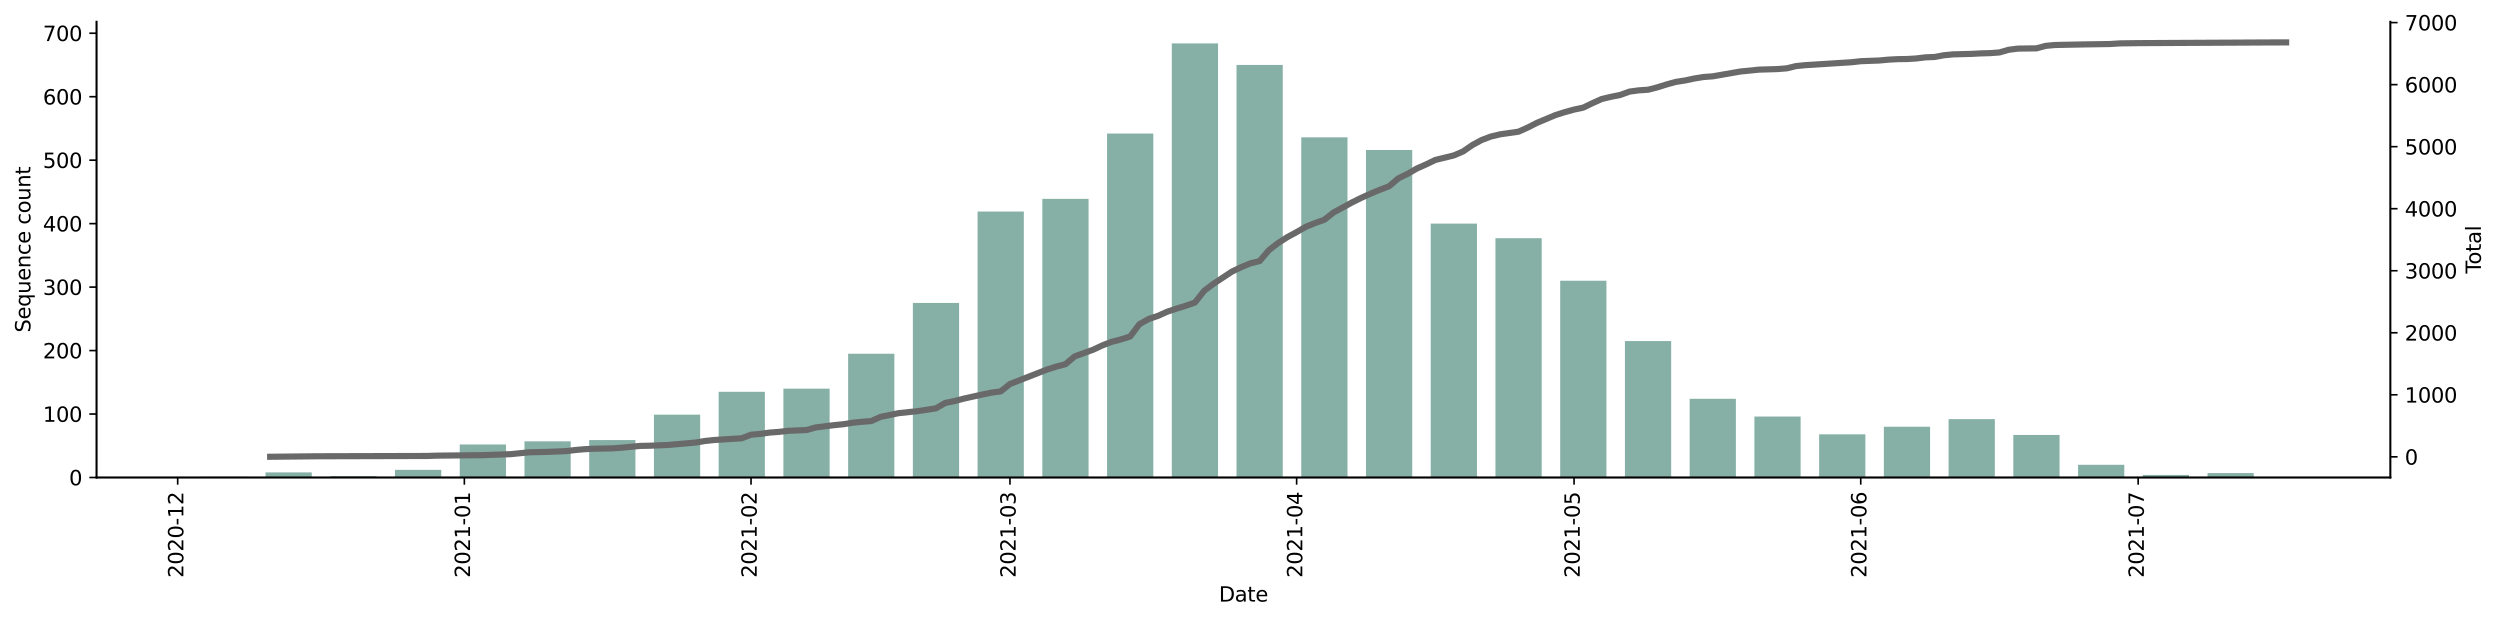 <?xml version="1.0" encoding="utf-8" standalone="no"?>
<!DOCTYPE svg PUBLIC "-//W3C//DTD SVG 1.1//EN"
  "http://www.w3.org/Graphics/SVG/1.1/DTD/svg11.dtd">
<svg height="301.967pt" version="1.1" viewBox="0 0 1216.294 301.967" width="1216.294pt" xmlns="http://www.w3.org/2000/svg" xmlns:xlink="http://www.w3.org/1999/xlink">
 <defs>
  <style type="text/css">*{stroke-linecap:butt;stroke-linejoin:round;}</style>
 </defs>
 <g id="figure_1">
  <g id="patch_1">
   <path d="M 0 301.967 
L 1216.294 301.967 
L 1216.294 0 
L 0 0 
z
" style="fill:#ffffff;"/>
  </g>
  <g id="axes_1">
   <g id="patch_2">
    <path d="M 46.966 232.307 
L 1162.966 232.307 
L 1162.966 10.547 
L 46.966 10.547 
z
" style="fill:#ffffff;"/>
   </g>
   <g id="patch_3">
    <path clip-path="url(#p8ed81c12ef)" d="M 97.693 232.307 
L 120.188 232.307 
L 120.188 231.998 
L 97.693 231.998 
z
" style="fill:#86b0a6;"/>
   </g>
   <g id="patch_4">
    <path clip-path="url(#p8ed81c12ef)" d="M 129.187 232.307 
L 151.682 232.307 
L 151.682 229.836 
L 129.187 229.836 
z
" style="fill:#86b0a6;"/>
   </g>
   <g id="patch_5">
    <path clip-path="url(#p8ed81c12ef)" d="M 160.68 232.307 
L 183.176 232.307 
L 183.176 231.689 
L 160.68 231.689 
z
" style="fill:#86b0a6;"/>
   </g>
   <g id="patch_6">
    <path clip-path="url(#p8ed81c12ef)" d="M 192.174 232.307 
L 214.669 232.307 
L 214.669 228.601 
L 192.174 228.601 
z
" style="fill:#86b0a6;"/>
   </g>
   <g id="patch_7">
    <path clip-path="url(#p8ed81c12ef)" d="M 223.667 232.307 
L 246.163 232.307 
L 246.163 216.25 
L 223.667 216.25 
z
" style="fill:#86b0a6;"/>
   </g>
   <g id="patch_8">
    <path clip-path="url(#p8ed81c12ef)" d="M 255.161 232.307 
L 277.657 232.307 
L 277.657 214.707 
L 255.161 214.707 
z
" style="fill:#86b0a6;"/>
   </g>
   <g id="patch_9">
    <path clip-path="url(#p8ed81c12ef)" d="M 286.655 232.307 
L 309.15 232.307 
L 309.15 214.089 
L 286.655 214.089 
z
" style="fill:#86b0a6;"/>
   </g>
   <g id="patch_10">
    <path clip-path="url(#p8ed81c12ef)" d="M 318.148 232.307 
L 340.644 232.307 
L 340.644 201.738 
L 318.148 201.738 
z
" style="fill:#86b0a6;"/>
   </g>
   <g id="patch_11">
    <path clip-path="url(#p8ed81c12ef)" d="M 349.642 232.307 
L 372.138 232.307 
L 372.138 190.622 
L 349.642 190.622 
z
" style="fill:#86b0a6;"/>
   </g>
   <g id="patch_12">
    <path clip-path="url(#p8ed81c12ef)" d="M 381.136 232.307 
L 403.631 232.307 
L 403.631 189.078 
L 381.136 189.078 
z
" style="fill:#86b0a6;"/>
   </g>
   <g id="patch_13">
    <path clip-path="url(#p8ed81c12ef)" d="M 412.629 232.307 
L 435.125 232.307 
L 435.125 172.096 
L 412.629 172.096 
z
" style="fill:#86b0a6;"/>
   </g>
   <g id="patch_14">
    <path clip-path="url(#p8ed81c12ef)" d="M 444.123 232.307 
L 466.619 232.307 
L 466.619 147.394 
L 444.123 147.394 
z
" style="fill:#86b0a6;"/>
   </g>
   <g id="patch_15">
    <path clip-path="url(#p8ed81c12ef)" d="M 475.617 232.307 
L 498.112 232.307 
L 498.112 102.931 
L 475.617 102.931 
z
" style="fill:#86b0a6;"/>
   </g>
   <g id="patch_16">
    <path clip-path="url(#p8ed81c12ef)" d="M 507.11 232.307 
L 529.606 232.307 
L 529.606 96.756 
L 507.11 96.756 
z
" style="fill:#86b0a6;"/>
   </g>
   <g id="patch_17">
    <path clip-path="url(#p8ed81c12ef)" d="M 538.604 232.307 
L 561.099 232.307 
L 561.099 64.952 
L 538.604 64.952 
z
" style="fill:#86b0a6;"/>
   </g>
   <g id="patch_18">
    <path clip-path="url(#p8ed81c12ef)" d="M 570.098 232.307 
L 592.593 232.307 
L 592.593 21.107 
L 570.098 21.107 
z
" style="fill:#86b0a6;"/>
   </g>
   <g id="patch_19">
    <path clip-path="url(#p8ed81c12ef)" d="M 601.591 232.307 
L 624.087 232.307 
L 624.087 31.605 
L 601.591 31.605 
z
" style="fill:#86b0a6;"/>
   </g>
   <g id="patch_20">
    <path clip-path="url(#p8ed81c12ef)" d="M 633.085 232.307 
L 655.58 232.307 
L 655.58 66.805 
L 633.085 66.805 
z
" style="fill:#86b0a6;"/>
   </g>
   <g id="patch_21">
    <path clip-path="url(#p8ed81c12ef)" d="M 664.579 232.307 
L 687.074 232.307 
L 687.074 72.98 
L 664.579 72.98 
z
" style="fill:#86b0a6;"/>
   </g>
   <g id="patch_22">
    <path clip-path="url(#p8ed81c12ef)" d="M 696.072 232.307 
L 718.568 232.307 
L 718.568 108.798 
L 696.072 108.798 
z
" style="fill:#86b0a6;"/>
   </g>
   <g id="patch_23">
    <path clip-path="url(#p8ed81c12ef)" d="M 727.566 232.307 
L 750.061 232.307 
L 750.061 115.9 
L 727.566 115.9 
z
" style="fill:#86b0a6;"/>
   </g>
   <g id="patch_24">
    <path clip-path="url(#p8ed81c12ef)" d="M 759.06 232.307 
L 781.555 232.307 
L 781.555 136.587 
L 759.06 136.587 
z
" style="fill:#86b0a6;"/>
   </g>
   <g id="patch_25">
    <path clip-path="url(#p8ed81c12ef)" d="M 790.553 232.307 
L 813.049 232.307 
L 813.049 165.921 
L 790.553 165.921 
z
" style="fill:#86b0a6;"/>
   </g>
   <g id="patch_26">
    <path clip-path="url(#p8ed81c12ef)" d="M 822.047 232.307 
L 844.542 232.307 
L 844.542 194.019 
L 822.047 194.019 
z
" style="fill:#86b0a6;"/>
   </g>
   <g id="patch_27">
    <path clip-path="url(#p8ed81c12ef)" d="M 853.541 232.307 
L 876.036 232.307 
L 876.036 202.664 
L 853.541 202.664 
z
" style="fill:#86b0a6;"/>
   </g>
   <g id="patch_28">
    <path clip-path="url(#p8ed81c12ef)" d="M 885.034 232.307 
L 907.53 232.307 
L 907.53 211.31 
L 885.034 211.31 
z
" style="fill:#86b0a6;"/>
   </g>
   <g id="patch_29">
    <path clip-path="url(#p8ed81c12ef)" d="M 916.528 232.307 
L 939.023 232.307 
L 939.023 207.605 
L 916.528 207.605 
z
" style="fill:#86b0a6;"/>
   </g>
   <g id="patch_30">
    <path clip-path="url(#p8ed81c12ef)" d="M 948.021 232.307 
L 970.517 232.307 
L 970.517 203.9 
L 948.021 203.9 
z
" style="fill:#86b0a6;"/>
   </g>
   <g id="patch_31">
    <path clip-path="url(#p8ed81c12ef)" d="M 979.515 232.307 
L 1002.011 232.307 
L 1002.011 211.619 
L 979.515 211.619 
z
" style="fill:#86b0a6;"/>
   </g>
   <g id="patch_32">
    <path clip-path="url(#p8ed81c12ef)" d="M 1011.009 232.307 
L 1033.504 232.307 
L 1033.504 226.131 
L 1011.009 226.131 
z
" style="fill:#86b0a6;"/>
   </g>
   <g id="patch_33">
    <path clip-path="url(#p8ed81c12ef)" d="M 1042.502 232.307 
L 1064.998 232.307 
L 1064.998 231.071 
L 1042.502 231.071 
z
" style="fill:#86b0a6;"/>
   </g>
   <g id="patch_34">
    <path clip-path="url(#p8ed81c12ef)" d="M 1073.996 232.307 
L 1096.492 232.307 
L 1096.492 230.145 
L 1073.996 230.145 
z
" style="fill:#86b0a6;"/>
   </g>
   <g id="matplotlib.axis_1">
    <g id="xtick_1">
     <g id="line2d_1">
      <defs>
       <path d="M 0 0 
L 0 3.5 
" id="m2752867e23" style="stroke:#000000;stroke-width:0.8;"/>
      </defs>
      <g>
       <use style="stroke:#000000;stroke-width:0.8;" x="86.445" xlink:href="#m2752867e23" y="232.307"/>
      </g>
     </g>
     <g id="text_1">
      <!-- 2020-12 -->
      <g transform="translate(89.205 281.089)rotate(-90)scale(0.1 -0.1)">
       <defs>
        <path d="M 1228 531 
L 3431 531 
L 3431 0 
L 469 0 
L 469 531 
Q 828 903 1448 1529 
Q 2069 2156 2228 2338 
Q 2531 2678 2651 2914 
Q 2772 3150 2772 3378 
Q 2772 3750 2511 3984 
Q 2250 4219 1831 4219 
Q 1534 4219 1204 4116 
Q 875 4013 500 3803 
L 500 4441 
Q 881 4594 1212 4672 
Q 1544 4750 1819 4750 
Q 2544 4750 2975 4387 
Q 3406 4025 3406 3419 
Q 3406 3131 3298 2873 
Q 3191 2616 2906 2266 
Q 2828 2175 2409 1742 
Q 1991 1309 1228 531 
z
" id="DejaVuSans-32" transform="scale(0.016)"/>
        <path d="M 2034 4250 
Q 1547 4250 1301 3770 
Q 1056 3291 1056 2328 
Q 1056 1369 1301 889 
Q 1547 409 2034 409 
Q 2525 409 2770 889 
Q 3016 1369 3016 2328 
Q 3016 3291 2770 3770 
Q 2525 4250 2034 4250 
z
M 2034 4750 
Q 2819 4750 3233 4129 
Q 3647 3509 3647 2328 
Q 3647 1150 3233 529 
Q 2819 -91 2034 -91 
Q 1250 -91 836 529 
Q 422 1150 422 2328 
Q 422 3509 836 4129 
Q 1250 4750 2034 4750 
z
" id="DejaVuSans-30" transform="scale(0.016)"/>
        <path d="M 313 2009 
L 1997 2009 
L 1997 1497 
L 313 1497 
L 313 2009 
z
" id="DejaVuSans-2d" transform="scale(0.016)"/>
        <path d="M 794 531 
L 1825 531 
L 1825 4091 
L 703 3866 
L 703 4441 
L 1819 4666 
L 2450 4666 
L 2450 531 
L 3481 531 
L 3481 0 
L 794 0 
L 794 531 
z
" id="DejaVuSans-31" transform="scale(0.016)"/>
       </defs>
       <use xlink:href="#DejaVuSans-32"/>
       <use x="63.623" xlink:href="#DejaVuSans-30"/>
       <use x="127.246" xlink:href="#DejaVuSans-32"/>
       <use x="190.869" xlink:href="#DejaVuSans-30"/>
       <use x="254.492" xlink:href="#DejaVuSans-2d"/>
       <use x="290.576" xlink:href="#DejaVuSans-31"/>
       <use x="354.199" xlink:href="#DejaVuSans-32"/>
      </g>
     </g>
    </g>
    <g id="xtick_2">
     <g id="line2d_2">
      <g>
       <use style="stroke:#000000;stroke-width:0.8;" x="225.917" xlink:href="#m2752867e23" y="232.307"/>
      </g>
     </g>
     <g id="text_2">
      <!-- 2021-01 -->
      <g transform="translate(228.676 281.089)rotate(-90)scale(0.1 -0.1)">
       <use xlink:href="#DejaVuSans-32"/>
       <use x="63.623" xlink:href="#DejaVuSans-30"/>
       <use x="127.246" xlink:href="#DejaVuSans-32"/>
       <use x="190.869" xlink:href="#DejaVuSans-31"/>
       <use x="254.492" xlink:href="#DejaVuSans-2d"/>
       <use x="290.576" xlink:href="#DejaVuSans-30"/>
       <use x="354.199" xlink:href="#DejaVuSans-31"/>
      </g>
     </g>
    </g>
    <g id="xtick_3">
     <g id="line2d_3">
      <g>
       <use style="stroke:#000000;stroke-width:0.8;" x="365.389" xlink:href="#m2752867e23" y="232.307"/>
      </g>
     </g>
     <g id="text_3">
      <!-- 2021-02 -->
      <g transform="translate(368.148 281.089)rotate(-90)scale(0.1 -0.1)">
       <use xlink:href="#DejaVuSans-32"/>
       <use x="63.623" xlink:href="#DejaVuSans-30"/>
       <use x="127.246" xlink:href="#DejaVuSans-32"/>
       <use x="190.869" xlink:href="#DejaVuSans-31"/>
       <use x="254.492" xlink:href="#DejaVuSans-2d"/>
       <use x="290.576" xlink:href="#DejaVuSans-30"/>
       <use x="354.199" xlink:href="#DejaVuSans-32"/>
      </g>
     </g>
    </g>
    <g id="xtick_4">
     <g id="line2d_4">
      <g>
       <use style="stroke:#000000;stroke-width:0.8;" x="491.364" xlink:href="#m2752867e23" y="232.307"/>
      </g>
     </g>
     <g id="text_4">
      <!-- 2021-03 -->
      <g transform="translate(494.123 281.089)rotate(-90)scale(0.1 -0.1)">
       <defs>
        <path d="M 2597 2516 
Q 3050 2419 3304 2112 
Q 3559 1806 3559 1356 
Q 3559 666 3084 287 
Q 2609 -91 1734 -91 
Q 1441 -91 1130 -33 
Q 819 25 488 141 
L 488 750 
Q 750 597 1062 519 
Q 1375 441 1716 441 
Q 2309 441 2620 675 
Q 2931 909 2931 1356 
Q 2931 1769 2642 2001 
Q 2353 2234 1838 2234 
L 1294 2234 
L 1294 2753 
L 1863 2753 
Q 2328 2753 2575 2939 
Q 2822 3125 2822 3475 
Q 2822 3834 2567 4026 
Q 2313 4219 1838 4219 
Q 1578 4219 1281 4162 
Q 984 4106 628 3988 
L 628 4550 
Q 988 4650 1302 4700 
Q 1616 4750 1894 4750 
Q 2613 4750 3031 4423 
Q 3450 4097 3450 3541 
Q 3450 3153 3228 2886 
Q 3006 2619 2597 2516 
z
" id="DejaVuSans-33" transform="scale(0.016)"/>
       </defs>
       <use xlink:href="#DejaVuSans-32"/>
       <use x="63.623" xlink:href="#DejaVuSans-30"/>
       <use x="127.246" xlink:href="#DejaVuSans-32"/>
       <use x="190.869" xlink:href="#DejaVuSans-31"/>
       <use x="254.492" xlink:href="#DejaVuSans-2d"/>
       <use x="290.576" xlink:href="#DejaVuSans-30"/>
       <use x="354.199" xlink:href="#DejaVuSans-33"/>
      </g>
     </g>
    </g>
    <g id="xtick_5">
     <g id="line2d_5">
      <g>
       <use style="stroke:#000000;stroke-width:0.8;" x="630.835" xlink:href="#m2752867e23" y="232.307"/>
      </g>
     </g>
     <g id="text_5">
      <!-- 2021-04 -->
      <g transform="translate(633.595 281.089)rotate(-90)scale(0.1 -0.1)">
       <defs>
        <path d="M 2419 4116 
L 825 1625 
L 2419 1625 
L 2419 4116 
z
M 2253 4666 
L 3047 4666 
L 3047 1625 
L 3713 1625 
L 3713 1100 
L 3047 1100 
L 3047 0 
L 2419 0 
L 2419 1100 
L 313 1100 
L 313 1709 
L 2253 4666 
z
" id="DejaVuSans-34" transform="scale(0.016)"/>
       </defs>
       <use xlink:href="#DejaVuSans-32"/>
       <use x="63.623" xlink:href="#DejaVuSans-30"/>
       <use x="127.246" xlink:href="#DejaVuSans-32"/>
       <use x="190.869" xlink:href="#DejaVuSans-31"/>
       <use x="254.492" xlink:href="#DejaVuSans-2d"/>
       <use x="290.576" xlink:href="#DejaVuSans-30"/>
       <use x="354.199" xlink:href="#DejaVuSans-34"/>
      </g>
     </g>
    </g>
    <g id="xtick_6">
     <g id="line2d_6">
      <g>
       <use style="stroke:#000000;stroke-width:0.8;" x="765.808" xlink:href="#m2752867e23" y="232.307"/>
      </g>
     </g>
     <g id="text_6">
      <!-- 2021-05 -->
      <g transform="translate(768.568 281.089)rotate(-90)scale(0.1 -0.1)">
       <defs>
        <path d="M 691 4666 
L 3169 4666 
L 3169 4134 
L 1269 4134 
L 1269 2991 
Q 1406 3038 1543 3061 
Q 1681 3084 1819 3084 
Q 2600 3084 3056 2656 
Q 3513 2228 3513 1497 
Q 3513 744 3044 326 
Q 2575 -91 1722 -91 
Q 1428 -91 1123 -41 
Q 819 9 494 109 
L 494 744 
Q 775 591 1075 516 
Q 1375 441 1709 441 
Q 2250 441 2565 725 
Q 2881 1009 2881 1497 
Q 2881 1984 2565 2268 
Q 2250 2553 1709 2553 
Q 1456 2553 1204 2497 
Q 953 2441 691 2322 
L 691 4666 
z
" id="DejaVuSans-35" transform="scale(0.016)"/>
       </defs>
       <use xlink:href="#DejaVuSans-32"/>
       <use x="63.623" xlink:href="#DejaVuSans-30"/>
       <use x="127.246" xlink:href="#DejaVuSans-32"/>
       <use x="190.869" xlink:href="#DejaVuSans-31"/>
       <use x="254.492" xlink:href="#DejaVuSans-2d"/>
       <use x="290.576" xlink:href="#DejaVuSans-30"/>
       <use x="354.199" xlink:href="#DejaVuSans-35"/>
      </g>
     </g>
    </g>
    <g id="xtick_7">
     <g id="line2d_7">
      <g>
       <use style="stroke:#000000;stroke-width:0.8;" x="905.28" xlink:href="#m2752867e23" y="232.307"/>
      </g>
     </g>
     <g id="text_7">
      <!-- 2021-06 -->
      <g transform="translate(908.039 281.089)rotate(-90)scale(0.1 -0.1)">
       <defs>
        <path d="M 2113 2584 
Q 1688 2584 1439 2293 
Q 1191 2003 1191 1497 
Q 1191 994 1439 701 
Q 1688 409 2113 409 
Q 2538 409 2786 701 
Q 3034 994 3034 1497 
Q 3034 2003 2786 2293 
Q 2538 2584 2113 2584 
z
M 3366 4563 
L 3366 3988 
Q 3128 4100 2886 4159 
Q 2644 4219 2406 4219 
Q 1781 4219 1451 3797 
Q 1122 3375 1075 2522 
Q 1259 2794 1537 2939 
Q 1816 3084 2150 3084 
Q 2853 3084 3261 2657 
Q 3669 2231 3669 1497 
Q 3669 778 3244 343 
Q 2819 -91 2113 -91 
Q 1303 -91 875 529 
Q 447 1150 447 2328 
Q 447 3434 972 4092 
Q 1497 4750 2381 4750 
Q 2619 4750 2861 4703 
Q 3103 4656 3366 4563 
z
" id="DejaVuSans-36" transform="scale(0.016)"/>
       </defs>
       <use xlink:href="#DejaVuSans-32"/>
       <use x="63.623" xlink:href="#DejaVuSans-30"/>
       <use x="127.246" xlink:href="#DejaVuSans-32"/>
       <use x="190.869" xlink:href="#DejaVuSans-31"/>
       <use x="254.492" xlink:href="#DejaVuSans-2d"/>
       <use x="290.576" xlink:href="#DejaVuSans-30"/>
       <use x="354.199" xlink:href="#DejaVuSans-36"/>
      </g>
     </g>
    </g>
    <g id="xtick_8">
     <g id="line2d_8">
      <g>
       <use style="stroke:#000000;stroke-width:0.8;" x="1040.253" xlink:href="#m2752867e23" y="232.307"/>
      </g>
     </g>
     <g id="text_8">
      <!-- 2021-07 -->
      <g transform="translate(1043.012 281.089)rotate(-90)scale(0.1 -0.1)">
       <defs>
        <path d="M 525 4666 
L 3525 4666 
L 3525 4397 
L 1831 0 
L 1172 0 
L 2766 4134 
L 525 4134 
L 525 4666 
z
" id="DejaVuSans-37" transform="scale(0.016)"/>
       </defs>
       <use xlink:href="#DejaVuSans-32"/>
       <use x="63.623" xlink:href="#DejaVuSans-30"/>
       <use x="127.246" xlink:href="#DejaVuSans-32"/>
       <use x="190.869" xlink:href="#DejaVuSans-31"/>
       <use x="254.492" xlink:href="#DejaVuSans-2d"/>
       <use x="290.576" xlink:href="#DejaVuSans-30"/>
       <use x="354.199" xlink:href="#DejaVuSans-37"/>
      </g>
     </g>
    </g>
    <g id="text_9">
     <!-- Date -->
     <g transform="translate(593.015 292.688)scale(0.1 -0.1)">
      <defs>
       <path d="M 1259 4147 
L 1259 519 
L 2022 519 
Q 2988 519 3436 956 
Q 3884 1394 3884 2338 
Q 3884 3275 3436 3711 
Q 2988 4147 2022 4147 
L 1259 4147 
z
M 628 4666 
L 1925 4666 
Q 3281 4666 3915 4102 
Q 4550 3538 4550 2338 
Q 4550 1131 3912 565 
Q 3275 0 1925 0 
L 628 0 
L 628 4666 
z
" id="DejaVuSans-44" transform="scale(0.016)"/>
       <path d="M 2194 1759 
Q 1497 1759 1228 1600 
Q 959 1441 959 1056 
Q 959 750 1161 570 
Q 1363 391 1709 391 
Q 2188 391 2477 730 
Q 2766 1069 2766 1631 
L 2766 1759 
L 2194 1759 
z
M 3341 1997 
L 3341 0 
L 2766 0 
L 2766 531 
Q 2569 213 2275 61 
Q 1981 -91 1556 -91 
Q 1019 -91 701 211 
Q 384 513 384 1019 
Q 384 1609 779 1909 
Q 1175 2209 1959 2209 
L 2766 2209 
L 2766 2266 
Q 2766 2663 2505 2880 
Q 2244 3097 1772 3097 
Q 1472 3097 1187 3025 
Q 903 2953 641 2809 
L 641 3341 
Q 956 3463 1253 3523 
Q 1550 3584 1831 3584 
Q 2591 3584 2966 3190 
Q 3341 2797 3341 1997 
z
" id="DejaVuSans-61" transform="scale(0.016)"/>
       <path d="M 1172 4494 
L 1172 3500 
L 2356 3500 
L 2356 3053 
L 1172 3053 
L 1172 1153 
Q 1172 725 1289 603 
Q 1406 481 1766 481 
L 2356 481 
L 2356 0 
L 1766 0 
Q 1100 0 847 248 
Q 594 497 594 1153 
L 594 3053 
L 172 3053 
L 172 3500 
L 594 3500 
L 594 4494 
L 1172 4494 
z
" id="DejaVuSans-74" transform="scale(0.016)"/>
       <path d="M 3597 1894 
L 3597 1613 
L 953 1613 
Q 991 1019 1311 708 
Q 1631 397 2203 397 
Q 2534 397 2845 478 
Q 3156 559 3463 722 
L 3463 178 
Q 3153 47 2828 -22 
Q 2503 -91 2169 -91 
Q 1331 -91 842 396 
Q 353 884 353 1716 
Q 353 2575 817 3079 
Q 1281 3584 2069 3584 
Q 2775 3584 3186 3129 
Q 3597 2675 3597 1894 
z
M 3022 2063 
Q 3016 2534 2758 2815 
Q 2500 3097 2075 3097 
Q 1594 3097 1305 2825 
Q 1016 2553 972 2059 
L 3022 2063 
z
" id="DejaVuSans-65" transform="scale(0.016)"/>
      </defs>
      <use xlink:href="#DejaVuSans-44"/>
      <use x="77.002" xlink:href="#DejaVuSans-61"/>
      <use x="138.281" xlink:href="#DejaVuSans-74"/>
      <use x="177.49" xlink:href="#DejaVuSans-65"/>
     </g>
    </g>
   </g>
   <g id="matplotlib.axis_2">
    <g id="ytick_1">
     <g id="line2d_9">
      <defs>
       <path d="M 0 0 
L -3.5 0 
" id="m3a5ad36025" style="stroke:#000000;stroke-width:0.8;"/>
      </defs>
      <g>
       <use style="stroke:#000000;stroke-width:0.8;" x="46.966" xlink:href="#m3a5ad36025" y="232.307"/>
      </g>
     </g>
     <g id="text_10">
      <!-- 0 -->
      <g transform="translate(33.603 236.106)scale(0.1 -0.1)">
       <use xlink:href="#DejaVuSans-30"/>
      </g>
     </g>
    </g>
    <g id="ytick_2">
     <g id="line2d_10">
      <g>
       <use style="stroke:#000000;stroke-width:0.8;" x="46.966" xlink:href="#m3a5ad36025" y="201.429"/>
      </g>
     </g>
     <g id="text_11">
      <!-- 100 -->
      <g transform="translate(20.878 205.229)scale(0.1 -0.1)">
       <use xlink:href="#DejaVuSans-31"/>
       <use x="63.623" xlink:href="#DejaVuSans-30"/>
       <use x="127.246" xlink:href="#DejaVuSans-30"/>
      </g>
     </g>
    </g>
    <g id="ytick_3">
     <g id="line2d_11">
      <g>
       <use style="stroke:#000000;stroke-width:0.8;" x="46.966" xlink:href="#m3a5ad36025" y="170.552"/>
      </g>
     </g>
     <g id="text_12">
      <!-- 200 -->
      <g transform="translate(20.878 174.351)scale(0.1 -0.1)">
       <use xlink:href="#DejaVuSans-32"/>
       <use x="63.623" xlink:href="#DejaVuSans-30"/>
       <use x="127.246" xlink:href="#DejaVuSans-30"/>
      </g>
     </g>
    </g>
    <g id="ytick_4">
     <g id="line2d_12">
      <g>
       <use style="stroke:#000000;stroke-width:0.8;" x="46.966" xlink:href="#m3a5ad36025" y="139.675"/>
      </g>
     </g>
     <g id="text_13">
      <!-- 300 -->
      <g transform="translate(20.878 143.474)scale(0.1 -0.1)">
       <use xlink:href="#DejaVuSans-33"/>
       <use x="63.623" xlink:href="#DejaVuSans-30"/>
       <use x="127.246" xlink:href="#DejaVuSans-30"/>
      </g>
     </g>
    </g>
    <g id="ytick_5">
     <g id="line2d_13">
      <g>
       <use style="stroke:#000000;stroke-width:0.8;" x="46.966" xlink:href="#m3a5ad36025" y="108.798"/>
      </g>
     </g>
     <g id="text_14">
      <!-- 400 -->
      <g transform="translate(20.878 112.597)scale(0.1 -0.1)">
       <use xlink:href="#DejaVuSans-34"/>
       <use x="63.623" xlink:href="#DejaVuSans-30"/>
       <use x="127.246" xlink:href="#DejaVuSans-30"/>
      </g>
     </g>
    </g>
    <g id="ytick_6">
     <g id="line2d_14">
      <g>
       <use style="stroke:#000000;stroke-width:0.8;" x="46.966" xlink:href="#m3a5ad36025" y="77.921"/>
      </g>
     </g>
     <g id="text_15">
      <!-- 500 -->
      <g transform="translate(20.878 81.72)scale(0.1 -0.1)">
       <use xlink:href="#DejaVuSans-35"/>
       <use x="63.623" xlink:href="#DejaVuSans-30"/>
       <use x="127.246" xlink:href="#DejaVuSans-30"/>
      </g>
     </g>
    </g>
    <g id="ytick_7">
     <g id="line2d_15">
      <g>
       <use style="stroke:#000000;stroke-width:0.8;" x="46.966" xlink:href="#m3a5ad36025" y="47.043"/>
      </g>
     </g>
     <g id="text_16">
      <!-- 600 -->
      <g transform="translate(20.878 50.843)scale(0.1 -0.1)">
       <use xlink:href="#DejaVuSans-36"/>
       <use x="63.623" xlink:href="#DejaVuSans-30"/>
       <use x="127.246" xlink:href="#DejaVuSans-30"/>
      </g>
     </g>
    </g>
    <g id="ytick_8">
     <g id="line2d_16">
      <g>
       <use style="stroke:#000000;stroke-width:0.8;" x="46.966" xlink:href="#m3a5ad36025" y="16.166"/>
      </g>
     </g>
     <g id="text_17">
      <!-- 700 -->
      <g transform="translate(20.878 19.965)scale(0.1 -0.1)">
       <use xlink:href="#DejaVuSans-37"/>
       <use x="63.623" xlink:href="#DejaVuSans-30"/>
       <use x="127.246" xlink:href="#DejaVuSans-30"/>
      </g>
     </g>
    </g>
    <g id="text_18">
     <!-- Sequence count -->
     <g transform="translate(14.798 161.787)rotate(-90)scale(0.1 -0.1)">
      <defs>
       <path d="M 3425 4513 
L 3425 3897 
Q 3066 4069 2747 4153 
Q 2428 4238 2131 4238 
Q 1616 4238 1336 4038 
Q 1056 3838 1056 3469 
Q 1056 3159 1242 3001 
Q 1428 2844 1947 2747 
L 2328 2669 
Q 3034 2534 3370 2195 
Q 3706 1856 3706 1288 
Q 3706 609 3251 259 
Q 2797 -91 1919 -91 
Q 1588 -91 1214 -16 
Q 841 59 441 206 
L 441 856 
Q 825 641 1194 531 
Q 1563 422 1919 422 
Q 2459 422 2753 634 
Q 3047 847 3047 1241 
Q 3047 1584 2836 1778 
Q 2625 1972 2144 2069 
L 1759 2144 
Q 1053 2284 737 2584 
Q 422 2884 422 3419 
Q 422 4038 858 4394 
Q 1294 4750 2059 4750 
Q 2388 4750 2728 4690 
Q 3069 4631 3425 4513 
z
" id="DejaVuSans-53" transform="scale(0.016)"/>
       <path d="M 947 1747 
Q 947 1113 1208 752 
Q 1469 391 1925 391 
Q 2381 391 2643 752 
Q 2906 1113 2906 1747 
Q 2906 2381 2643 2742 
Q 2381 3103 1925 3103 
Q 1469 3103 1208 2742 
Q 947 2381 947 1747 
z
M 2906 525 
Q 2725 213 2448 61 
Q 2172 -91 1784 -91 
Q 1150 -91 751 415 
Q 353 922 353 1747 
Q 353 2572 751 3078 
Q 1150 3584 1784 3584 
Q 2172 3584 2448 3432 
Q 2725 3281 2906 2969 
L 2906 3500 
L 3481 3500 
L 3481 -1331 
L 2906 -1331 
L 2906 525 
z
" id="DejaVuSans-71" transform="scale(0.016)"/>
       <path d="M 544 1381 
L 544 3500 
L 1119 3500 
L 1119 1403 
Q 1119 906 1312 657 
Q 1506 409 1894 409 
Q 2359 409 2629 706 
Q 2900 1003 2900 1516 
L 2900 3500 
L 3475 3500 
L 3475 0 
L 2900 0 
L 2900 538 
Q 2691 219 2414 64 
Q 2138 -91 1772 -91 
Q 1169 -91 856 284 
Q 544 659 544 1381 
z
M 1991 3584 
L 1991 3584 
z
" id="DejaVuSans-75" transform="scale(0.016)"/>
       <path d="M 3513 2113 
L 3513 0 
L 2938 0 
L 2938 2094 
Q 2938 2591 2744 2837 
Q 2550 3084 2163 3084 
Q 1697 3084 1428 2787 
Q 1159 2491 1159 1978 
L 1159 0 
L 581 0 
L 581 3500 
L 1159 3500 
L 1159 2956 
Q 1366 3272 1645 3428 
Q 1925 3584 2291 3584 
Q 2894 3584 3203 3211 
Q 3513 2838 3513 2113 
z
" id="DejaVuSans-6e" transform="scale(0.016)"/>
       <path d="M 3122 3366 
L 3122 2828 
Q 2878 2963 2633 3030 
Q 2388 3097 2138 3097 
Q 1578 3097 1268 2742 
Q 959 2388 959 1747 
Q 959 1106 1268 751 
Q 1578 397 2138 397 
Q 2388 397 2633 464 
Q 2878 531 3122 666 
L 3122 134 
Q 2881 22 2623 -34 
Q 2366 -91 2075 -91 
Q 1284 -91 818 406 
Q 353 903 353 1747 
Q 353 2603 823 3093 
Q 1294 3584 2113 3584 
Q 2378 3584 2631 3529 
Q 2884 3475 3122 3366 
z
" id="DejaVuSans-63" transform="scale(0.016)"/>
       <path id="DejaVuSans-20" transform="scale(0.016)"/>
       <path d="M 1959 3097 
Q 1497 3097 1228 2736 
Q 959 2375 959 1747 
Q 959 1119 1226 758 
Q 1494 397 1959 397 
Q 2419 397 2687 759 
Q 2956 1122 2956 1747 
Q 2956 2369 2687 2733 
Q 2419 3097 1959 3097 
z
M 1959 3584 
Q 2709 3584 3137 3096 
Q 3566 2609 3566 1747 
Q 3566 888 3137 398 
Q 2709 -91 1959 -91 
Q 1206 -91 779 398 
Q 353 888 353 1747 
Q 353 2609 779 3096 
Q 1206 3584 1959 3584 
z
" id="DejaVuSans-6f" transform="scale(0.016)"/>
      </defs>
      <use xlink:href="#DejaVuSans-53"/>
      <use x="63.477" xlink:href="#DejaVuSans-65"/>
      <use x="125" xlink:href="#DejaVuSans-71"/>
      <use x="188.477" xlink:href="#DejaVuSans-75"/>
      <use x="251.855" xlink:href="#DejaVuSans-65"/>
      <use x="313.379" xlink:href="#DejaVuSans-6e"/>
      <use x="376.758" xlink:href="#DejaVuSans-63"/>
      <use x="431.738" xlink:href="#DejaVuSans-65"/>
      <use x="493.262" xlink:href="#DejaVuSans-20"/>
      <use x="525.049" xlink:href="#DejaVuSans-63"/>
      <use x="580.029" xlink:href="#DejaVuSans-6f"/>
      <use x="641.211" xlink:href="#DejaVuSans-75"/>
      <use x="704.59" xlink:href="#DejaVuSans-6e"/>
      <use x="767.969" xlink:href="#DejaVuSans-74"/>
     </g>
    </g>
   </g>
   <g id="patch_35">
    <path d="M 46.966 232.307 
L 46.966 10.547 
" style="fill:none;stroke:#000000;stroke-linecap:square;stroke-linejoin:miter;stroke-width:0.8;"/>
   </g>
   <g id="patch_36">
    <path d="M 1162.966 232.307 
L 1162.966 10.547 
" style="fill:none;stroke:#000000;stroke-linecap:square;stroke-linejoin:miter;stroke-width:0.8;"/>
   </g>
   <g id="patch_37">
    <path d="M 46.966 232.307 
L 1162.966 232.307 
" style="fill:none;stroke:#000000;stroke-linecap:square;stroke-linejoin:miter;stroke-width:0.8;"/>
   </g>
  </g>
  <g id="axes_2">
   <g id="matplotlib.axis_3">
    <g id="ytick_9">
     <g id="line2d_17">
      <defs>
       <path d="M 0 0 
L 3.5 0 
" id="me8aeb3f1d3" style="stroke:#000000;stroke-width:0.8;"/>
      </defs>
      <g>
       <use style="stroke:#000000;stroke-width:0.8;" x="1162.966" xlink:href="#me8aeb3f1d3" y="222.257"/>
      </g>
     </g>
     <g id="text_19">
      <!-- 0 -->
      <g transform="translate(1169.966 226.056)scale(0.1 -0.1)">
       <use xlink:href="#DejaVuSans-30"/>
      </g>
     </g>
    </g>
    <g id="ytick_10">
     <g id="line2d_18">
      <g>
       <use style="stroke:#000000;stroke-width:0.8;" x="1162.966" xlink:href="#me8aeb3f1d3" y="192.077"/>
      </g>
     </g>
     <g id="text_20">
      <!-- 1000 -->
      <g transform="translate(1169.966 195.876)scale(0.1 -0.1)">
       <use xlink:href="#DejaVuSans-31"/>
       <use x="63.623" xlink:href="#DejaVuSans-30"/>
       <use x="127.246" xlink:href="#DejaVuSans-30"/>
       <use x="190.869" xlink:href="#DejaVuSans-30"/>
      </g>
     </g>
    </g>
    <g id="ytick_11">
     <g id="line2d_19">
      <g>
       <use style="stroke:#000000;stroke-width:0.8;" x="1162.966" xlink:href="#me8aeb3f1d3" y="161.897"/>
      </g>
     </g>
     <g id="text_21">
      <!-- 2000 -->
      <g transform="translate(1169.966 165.697)scale(0.1 -0.1)">
       <use xlink:href="#DejaVuSans-32"/>
       <use x="63.623" xlink:href="#DejaVuSans-30"/>
       <use x="127.246" xlink:href="#DejaVuSans-30"/>
       <use x="190.869" xlink:href="#DejaVuSans-30"/>
      </g>
     </g>
    </g>
    <g id="ytick_12">
     <g id="line2d_20">
      <g>
       <use style="stroke:#000000;stroke-width:0.8;" x="1162.966" xlink:href="#me8aeb3f1d3" y="131.718"/>
      </g>
     </g>
     <g id="text_22">
      <!-- 3000 -->
      <g transform="translate(1169.966 135.517)scale(0.1 -0.1)">
       <use xlink:href="#DejaVuSans-33"/>
       <use x="63.623" xlink:href="#DejaVuSans-30"/>
       <use x="127.246" xlink:href="#DejaVuSans-30"/>
       <use x="190.869" xlink:href="#DejaVuSans-30"/>
      </g>
     </g>
    </g>
    <g id="ytick_13">
     <g id="line2d_21">
      <g>
       <use style="stroke:#000000;stroke-width:0.8;" x="1162.966" xlink:href="#me8aeb3f1d3" y="101.538"/>
      </g>
     </g>
     <g id="text_23">
      <!-- 4000 -->
      <g transform="translate(1169.966 105.337)scale(0.1 -0.1)">
       <use xlink:href="#DejaVuSans-34"/>
       <use x="63.623" xlink:href="#DejaVuSans-30"/>
       <use x="127.246" xlink:href="#DejaVuSans-30"/>
       <use x="190.869" xlink:href="#DejaVuSans-30"/>
      </g>
     </g>
    </g>
    <g id="ytick_14">
     <g id="line2d_22">
      <g>
       <use style="stroke:#000000;stroke-width:0.8;" x="1162.966" xlink:href="#me8aeb3f1d3" y="71.359"/>
      </g>
     </g>
     <g id="text_24">
      <!-- 5000 -->
      <g transform="translate(1169.966 75.158)scale(0.1 -0.1)">
       <use xlink:href="#DejaVuSans-35"/>
       <use x="63.623" xlink:href="#DejaVuSans-30"/>
       <use x="127.246" xlink:href="#DejaVuSans-30"/>
       <use x="190.869" xlink:href="#DejaVuSans-30"/>
      </g>
     </g>
    </g>
    <g id="ytick_15">
     <g id="line2d_23">
      <g>
       <use style="stroke:#000000;stroke-width:0.8;" x="1162.966" xlink:href="#me8aeb3f1d3" y="41.179"/>
      </g>
     </g>
     <g id="text_25">
      <!-- 6000 -->
      <g transform="translate(1169.966 44.978)scale(0.1 -0.1)">
       <use xlink:href="#DejaVuSans-36"/>
       <use x="63.623" xlink:href="#DejaVuSans-30"/>
       <use x="127.246" xlink:href="#DejaVuSans-30"/>
       <use x="190.869" xlink:href="#DejaVuSans-30"/>
      </g>
     </g>
    </g>
    <g id="ytick_16">
     <g id="line2d_24">
      <g>
       <use style="stroke:#000000;stroke-width:0.8;" x="1162.966" xlink:href="#me8aeb3f1d3" y="10.999"/>
      </g>
     </g>
     <g id="text_26">
      <!-- 7000 -->
      <g transform="translate(1169.966 14.798)scale(0.1 -0.1)">
       <use xlink:href="#DejaVuSans-37"/>
       <use x="63.623" xlink:href="#DejaVuSans-30"/>
       <use x="127.246" xlink:href="#DejaVuSans-30"/>
       <use x="190.869" xlink:href="#DejaVuSans-30"/>
      </g>
     </g>
    </g>
    <g id="text_27">
     <!-- Total -->
     <g transform="translate(1207.014 133.103)rotate(-90)scale(0.1 -0.1)">
      <defs>
       <path d="M -19 4666 
L 3928 4666 
L 3928 4134 
L 2272 4134 
L 2272 0 
L 1638 0 
L 1638 4134 
L -19 4134 
L -19 4666 
z
" id="DejaVuSans-54" transform="scale(0.016)"/>
       <path d="M 603 4863 
L 1178 4863 
L 1178 0 
L 603 0 
L 603 4863 
z
" id="DejaVuSans-6c" transform="scale(0.016)"/>
      </defs>
      <use xlink:href="#DejaVuSans-54"/>
      <use x="44.084" xlink:href="#DejaVuSans-6f"/>
      <use x="105.266" xlink:href="#DejaVuSans-74"/>
      <use x="144.475" xlink:href="#DejaVuSans-61"/>
      <use x="205.754" xlink:href="#DejaVuSans-6c"/>
     </g>
    </g>
   </g>
   <g id="line2d_25">
    <path clip-path="url(#p8ed81c12ef)" d="M 131.436 222.227 
L 153.932 221.985 
L 207.921 221.834 
L 212.42 221.683 
L 234.915 221.442 
L 248.413 220.959 
L 257.411 220.054 
L 266.409 219.842 
L 275.407 219.48 
L 279.906 218.937 
L 284.405 218.545 
L 288.904 218.303 
L 297.903 218.152 
L 302.402 217.82 
L 311.4 216.945 
L 315.899 216.855 
L 324.897 216.492 
L 338.394 215.315 
L 342.893 214.561 
L 347.393 214.078 
L 356.391 213.505 
L 360.89 213.233 
L 365.389 211.483 
L 369.888 211.12 
L 374.387 210.456 
L 378.886 210.124 
L 383.385 209.611 
L 392.383 209.219 
L 396.883 207.952 
L 405.881 206.835 
L 410.38 206.382 
L 414.879 205.658 
L 419.378 205.205 
L 423.877 204.873 
L 428.376 202.821 
L 437.374 200.98 
L 446.373 200.044 
L 455.371 198.656 
L 459.87 196.031 
L 464.369 195.125 
L 468.868 193.948 
L 477.866 191.956 
L 482.365 191.021 
L 486.864 190.417 
L 491.364 186.826 
L 509.36 179.794 
L 513.859 178.376 
L 518.358 177.198 
L 522.857 173.396 
L 531.855 170.136 
L 536.354 168.024 
L 540.854 166.304 
L 545.353 165.127 
L 549.852 163.708 
L 554.351 157.702 
L 558.85 155.198 
L 563.349 153.689 
L 567.848 151.667 
L 572.347 150.158 
L 576.846 148.769 
L 581.345 147.2 
L 585.844 141.496 
L 590.344 138.086 
L 599.342 132.14 
L 603.841 129.998 
L 608.34 128.126 
L 612.839 127.01 
L 617.338 121.728 
L 621.837 118.227 
L 626.336 115.36 
L 630.835 112.916 
L 635.335 110.32 
L 639.834 108.51 
L 644.333 106.91 
L 648.832 103.349 
L 657.83 98.46 
L 662.329 96.227 
L 666.828 94.204 
L 671.327 92.333 
L 675.826 90.613 
L 680.325 86.78 
L 684.825 84.577 
L 689.324 81.982 
L 693.823 79.99 
L 698.322 77.817 
L 707.32 75.614 
L 711.819 73.682 
L 716.318 70.574 
L 720.817 68.129 
L 725.316 66.439 
L 729.815 65.353 
L 738.814 64.055 
L 743.313 62.033 
L 747.812 59.739 
L 756.81 55.967 
L 761.309 54.548 
L 765.808 53.311 
L 770.307 52.345 
L 774.806 50.172 
L 779.305 48.15 
L 783.805 47.094 
L 788.304 46.189 
L 792.803 44.559 
L 797.302 43.955 
L 801.801 43.654 
L 806.3 42.507 
L 810.799 41.088 
L 815.298 39.851 
L 819.797 39.157 
L 824.296 38.191 
L 828.795 37.467 
L 833.295 37.135 
L 846.792 34.781 
L 855.79 33.875 
L 864.788 33.604 
L 869.287 33.242 
L 873.786 32.155 
L 878.286 31.702 
L 900.781 30.284 
L 905.28 29.771 
L 914.278 29.439 
L 918.777 29.016 
L 923.276 28.775 
L 927.776 28.715 
L 932.275 28.443 
L 936.774 27.9 
L 941.273 27.719 
L 945.772 26.874 
L 950.271 26.451 
L 959.269 26.21 
L 963.768 25.968 
L 968.267 25.848 
L 972.766 25.516 
L 977.266 24.218 
L 981.765 23.644 
L 990.763 23.524 
L 995.262 22.317 
L 999.761 21.894 
L 1013.258 21.622 
L 1026.756 21.411 
L 1031.255 21.109 
L 1040.253 20.989 
L 1103.24 20.657 
L 1112.238 20.627 
L 1112.238 20.627 
" style="fill:none;stroke:#696969;stroke-linecap:square;stroke-width:3;"/>
   </g>
   <g id="patch_38">
    <path d="M 46.966 232.307 
L 46.966 10.547 
" style="fill:none;stroke:#000000;stroke-linecap:square;stroke-linejoin:miter;stroke-width:0.8;"/>
   </g>
   <g id="patch_39">
    <path d="M 1162.966 232.307 
L 1162.966 10.547 
" style="fill:none;stroke:#000000;stroke-linecap:square;stroke-linejoin:miter;stroke-width:0.8;"/>
   </g>
   <g id="patch_40">
    <path d="M 46.966 232.307 
L 1162.966 232.307 
" style="fill:none;stroke:#000000;stroke-linecap:square;stroke-linejoin:miter;stroke-width:0.8;"/>
   </g>
  </g>
 </g>
 <defs>
  <clipPath id="p8ed81c12ef">
   <rect height="221.76" width="1116" x="46.966" y="10.547"/>
  </clipPath>
 </defs>
</svg>
